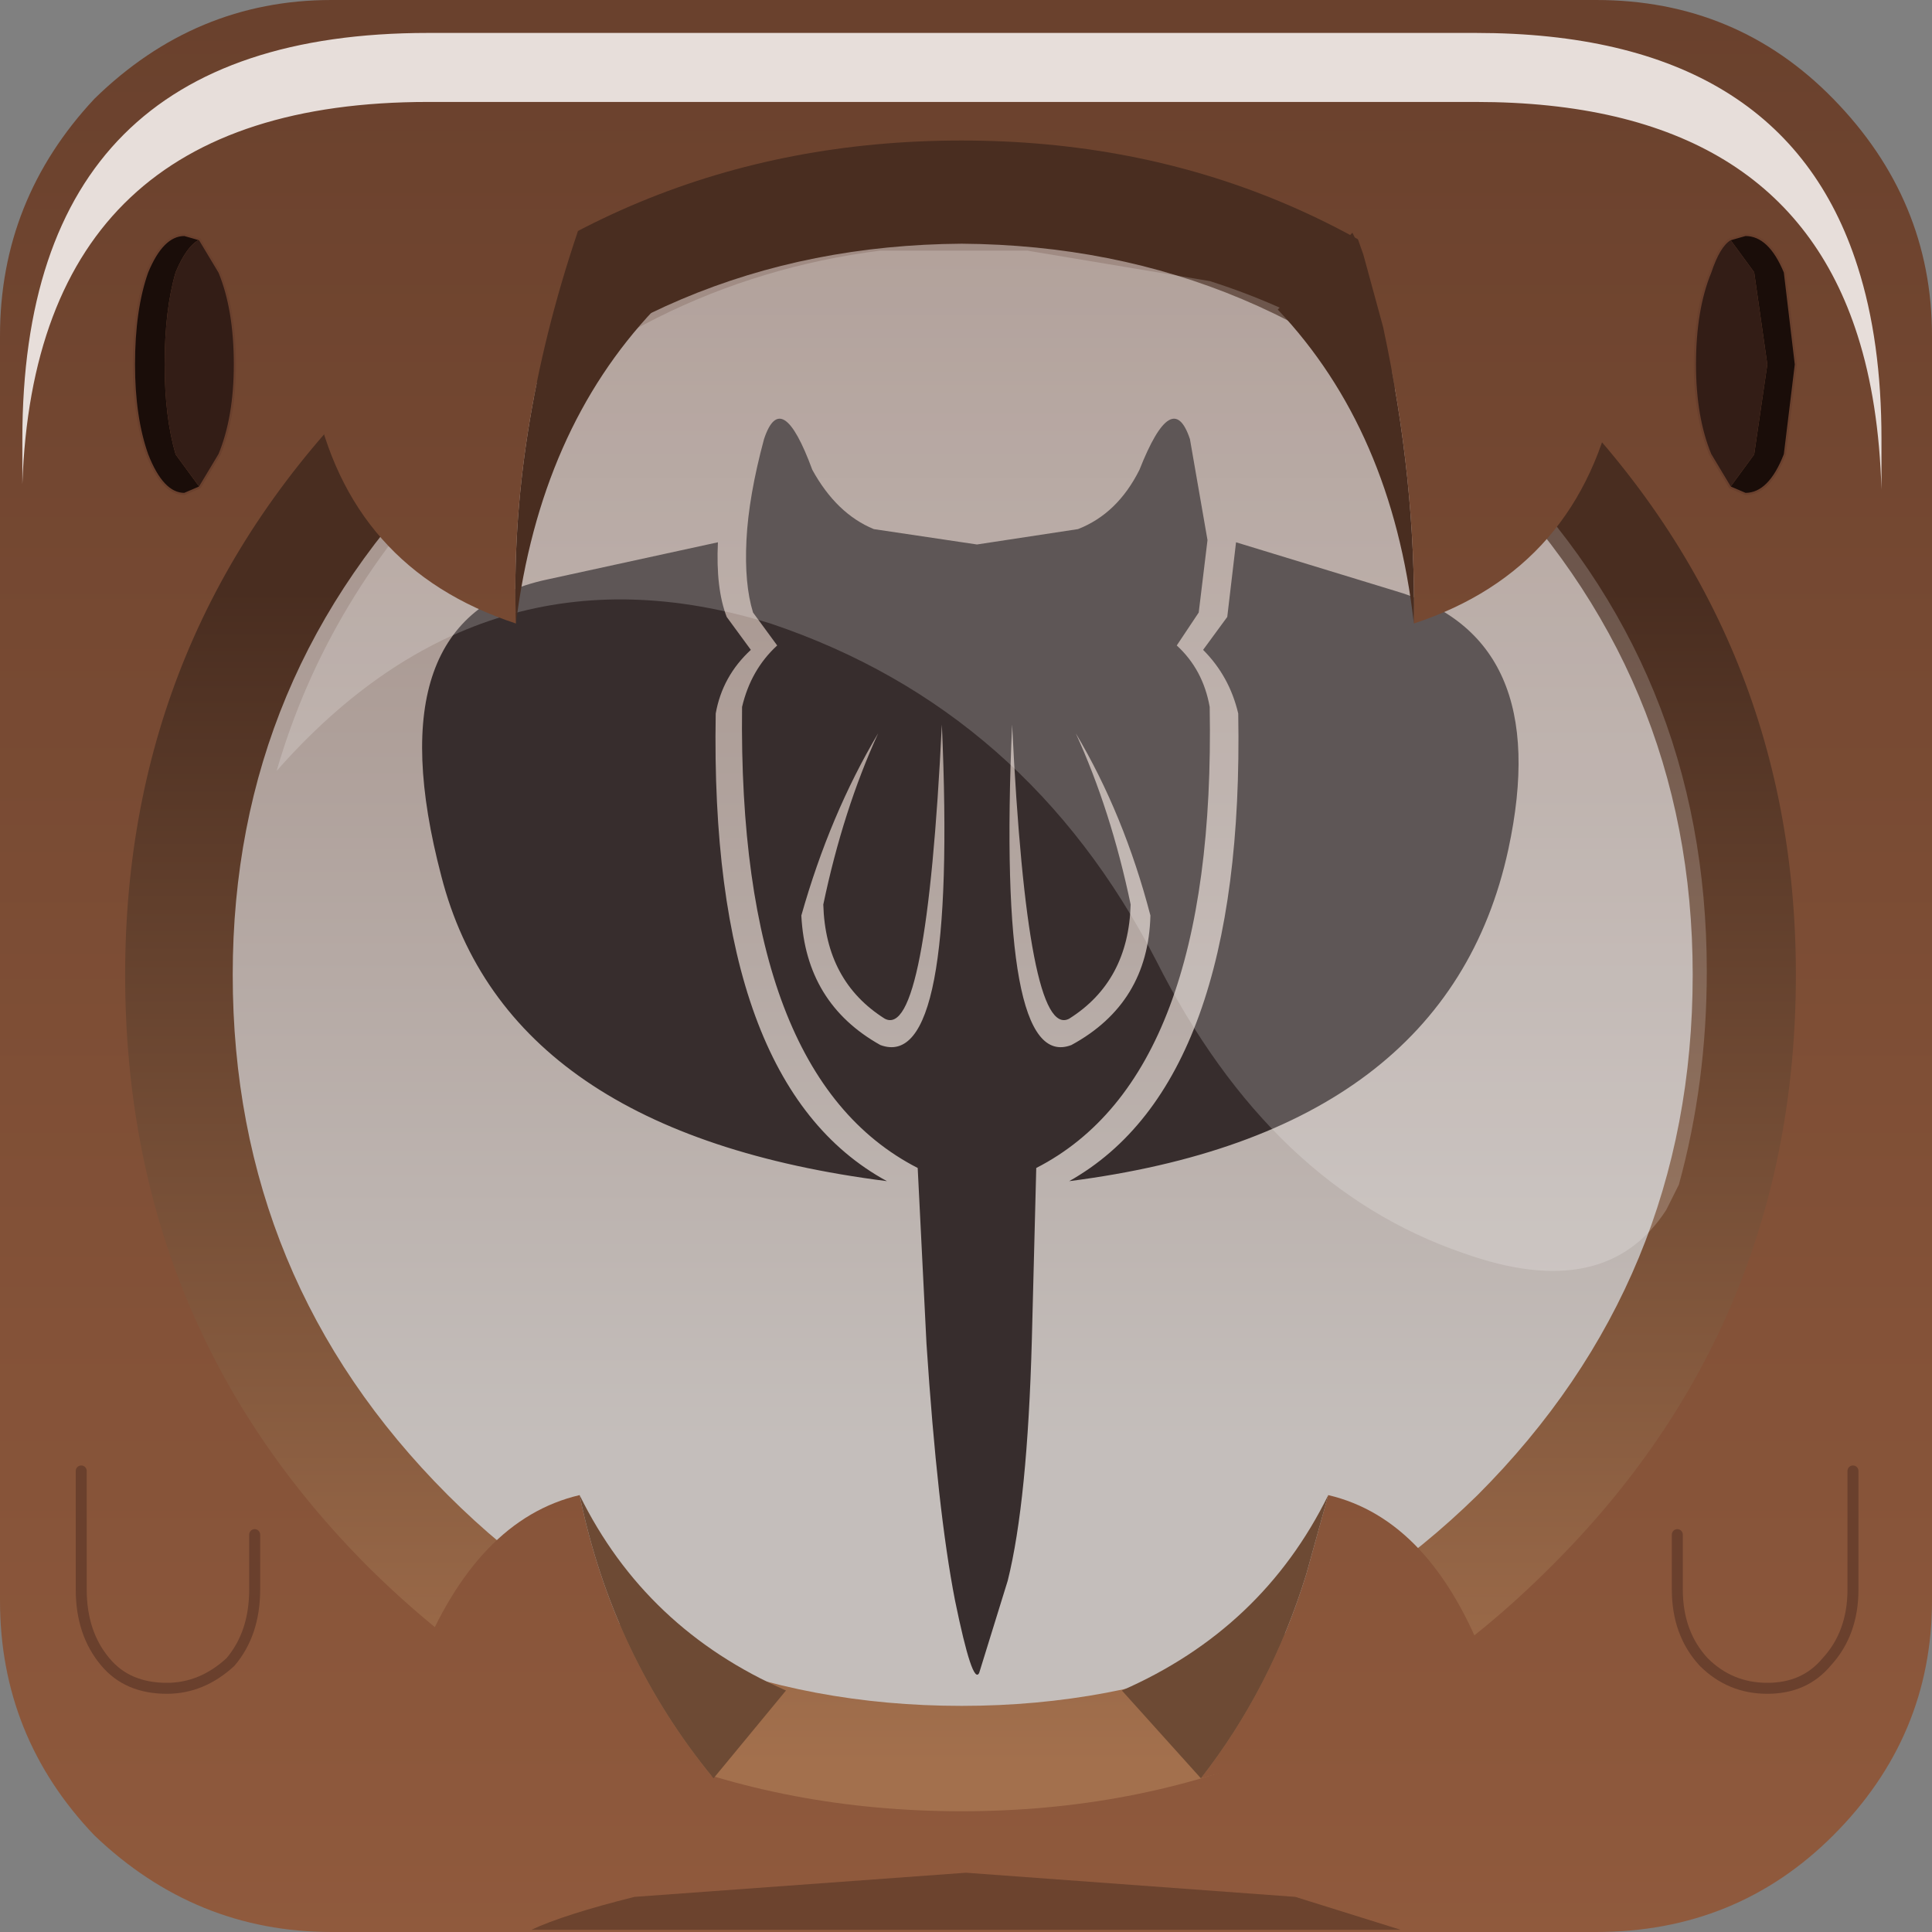 <?xml version="1.0" encoding="UTF-8" standalone="no"?>
<svg xmlns:xlink="http://www.w3.org/1999/xlink" height="66.0px" width="66.0px" xmlns="http://www.w3.org/2000/svg">
  <rect width="100%" height="100%" fill="#808080" stroke="none"/>
  <g transform="matrix(1.5, 0.0, 0.0, 1.5, -0.15, 1.125)">
    <use height="44.0" transform="matrix(1.0, 0.0, 0.0, 1.0, 0.1, -0.75)" width="44.0" xlink:href="#shape0"/>
    <use height="8.6" transform="matrix(1.208, 0.0, 0.0, 1.209, 0.609, 0.0)" width="35.05" xlink:href="#sprite0"/>
    <use height="20.15" transform="matrix(1.155, 0.0, 0.0, 1.156, 6.4, 4.9)" width="28.2" xlink:href="#sprite1"/>
    <use height="39.85" transform="matrix(1.0, 0.0, 0.0, 1.0, 1.85, 3.35)" width="40.55" xlink:href="#shape3"/>
  </g>
  <defs>
    <g id="shape0" transform="matrix(1.0, 0.0, 0.0, 1.0, -0.1, 0.75)">
      <path d="M22.05 40.6 Q14.3 40.6 8.85 35.2 3.4 29.75 3.4 22.05 3.4 14.35 8.85 8.95 14.3 3.5 22.05 3.5 29.75 3.5 35.2 8.95 40.6 14.4 40.6 22.05 40.6 29.75 35.2 35.2 29.75 40.6 22.05 40.6" fill="url(#gradient0)" fill-rule="evenodd" stroke="none"/>
      <path d="M26.05 9.95 Q26.8 8.05 27.2 9.25 L27.6 11.55 27.4 13.2 26.9 13.95 Q27.5 14.5 27.65 15.35 27.8 23.75 23.7 25.85 L23.6 29.75 Q23.5 33.45 23.05 35.25 L22.4 37.35 Q22.25 37.65 21.85 35.7 21.45 33.65 21.2 29.85 L21.0 25.85 Q16.9 23.75 17.0 15.35 17.2 14.5 17.8 13.95 L17.25 13.2 Q17.05 12.55 17.1 11.55 17.15 10.55 17.5 9.25 17.9 8.05 18.6 9.95 19.15 10.95 20.0 11.3 L22.35 11.65 24.65 11.3 Q25.55 10.95 26.05 9.95 M28.3 15.5 Q28.1 14.65 27.5 14.05 L28.05 13.3 28.25 11.6 31.85 12.7 Q35.5 13.75 34.45 18.6 33.05 25.05 24.45 26.15 28.45 23.9 28.3 15.5 M24.5 23.05 Q26.25 22.1 26.3 20.1 25.7 17.8 24.6 15.95 25.4 17.7 25.85 19.85 25.8 21.6 24.45 22.45 23.5 22.95 23.15 15.75 22.8 23.7 24.5 23.05 M20.25 22.45 Q18.9 21.6 18.85 19.85 19.3 17.7 20.1 15.95 19.0 17.8 18.35 20.1 18.45 22.1 20.15 23.05 21.9 23.7 21.55 15.75 21.2 22.95 20.25 22.45 M16.4 15.5 Q16.25 23.95 20.3 26.15 11.65 25.05 10.15 19.2 8.6 13.3 12.55 12.45 L16.45 11.6 Q16.4 12.65 16.65 13.3 L17.2 14.05 Q16.55 14.65 16.4 15.5" fill="#372d2d" fill-rule="evenodd" stroke="none"/>
      <path d="M34.3 9.05 Q29.25 3.95 22.1 3.95 14.9 3.95 9.85 9.05 4.75 14.05 4.75 21.3 4.75 28.45 9.85 33.55 14.9 38.65 22.1 38.65 29.3 38.65 34.3 33.55 39.35 28.45 39.35 21.3 39.35 14.05 34.3 9.05 M2.25 1.5 Q4.55 -0.75 7.65 -0.75 L36.45 -0.75 Q39.65 -0.75 41.85 1.5 44.1 3.8 44.1 6.9 L44.1 35.7 Q44.1 38.8 41.85 41.05 39.65 43.25 36.45 43.25 L7.65 43.25 Q4.55 43.25 2.25 41.05 0.1 38.8 0.1 35.7 L0.1 6.9 Q0.1 3.8 2.25 1.5" fill="url(#gradient1)" fill-rule="evenodd" stroke="none"/>
      <path d="M22.0 4.8 Q15.1 4.85 10.3 9.75 5.4 14.6 5.4 21.45 5.4 28.4 10.3 33.3 15.1 38.1 22.0 38.1 28.85 38.1 33.75 33.3 38.65 28.4 38.65 21.45 38.65 14.6 33.75 9.75 28.9 4.85 22.0 4.8 M8.5 8.05 Q14.1 2.45 22.0 2.45 29.85 2.45 35.4 8.05 41.0 13.6 41.0 21.45 41.0 29.4 35.4 34.95 29.85 40.5 22.0 40.5 14.1 40.5 8.5 34.95 2.95 29.4 2.95 21.45 2.95 13.6 8.5 8.05" fill="url(#gradient2)" fill-rule="evenodd" stroke="none"/>
    </g>
    <linearGradient gradientTransform="matrix(0.0, -0.017, -0.017, 0.0, 22.0, 18.5)" gradientUnits="userSpaceOnUse" id="gradient0" spreadMethod="pad" x1="-819.2" x2="819.2">
      <stop offset="0.012" stop-color="#c4bebb"/>
      <stop offset="1.0" stop-color="#9f8a82"/>
    </linearGradient>
    <linearGradient gradientTransform="matrix(0.0, -0.028, -0.044, 0.0, 20.95, 21.45)" gradientUnits="userSpaceOnUse" id="gradient1" spreadMethod="pad" x1="-819.2" x2="819.2">
      <stop offset="0.02" stop-color="#905a3d"/>
      <stop offset="0.976" stop-color="#6a412d"/>
    </linearGradient>
    <linearGradient gradientTransform="matrix(0.0, -0.017, -0.017, 0.0, 22.0, 26.05)" gradientUnits="userSpaceOnUse" id="gradient2" spreadMethod="pad" x1="-819.2" x2="819.2">
      <stop offset="0.02" stop-color="#a3704d"/>
      <stop offset="0.98" stop-color="#492d20"/>
    </linearGradient>
    <g id="sprite0" transform="matrix(1.0, 0.0, 0.0, 1.0, 0.2, 0.0)">
      <use height="8.6" transform="matrix(1.0, 0.0, 0.0, 1.0, -0.2, 0.0)" width="35.05" xlink:href="#shape1"/>
    </g>
    <g id="shape1" transform="matrix(1.0, 0.0, 0.0, 1.0, 0.2, 0.0)">
      <path d="M34.4 4.4 Q34.85 5.8 34.85 7.65 L34.85 8.6 Q34.8 6.95 34.4 5.7 33.0 1.3 27.2 1.3 L7.45 1.3 Q0.05 1.3 -0.2 8.5 L-0.2 7.65 Q-0.2 0.0 7.45 0.0 L27.2 0.0 Q33.0 0.0 34.4 4.4" fill="#e7deda" fill-rule="evenodd" stroke="none"/>
    </g>
    <g id="sprite1" transform="matrix(1.0, 0.0, 0.0, 1.0, 0.0, 0.0)">
      <use height="20.15" transform="matrix(1.0, 0.0, 0.0, 1.0, 0.0, 0.0)" width="28.2" xlink:href="#shape2"/>
    </g>
    <g id="shape2" transform="matrix(1.0, 0.0, 0.0, 1.0, 0.0, 0.0)">
      <path d="M27.65 18.45 L27.4 18.95 Q26.2 20.8 23.4 19.8 19.6 18.5 17.35 14.05 14.8 9.1 9.75 7.4 4.1 5.65 0.0 10.3 1.0 6.85 3.7 4.15 7.2 0.65 11.9 0.05 L14.8 0.05 18.4 0.65 Q21.55 1.65 24.05 4.15 28.2 8.3 28.2 14.25 28.2 16.45 27.65 18.45" fill="#ffffff" fill-opacity="0.196" fill-rule="evenodd" stroke="none"/>
    </g>
    <g id="shape3" transform="matrix(1.0, 0.0, 0.0, 1.0, -1.85, -3.35)">
      <path d="M16.35 39.75 Q12.9 38.75 9.65 37.1 10.95 33.85 13.3 33.3 14.05 36.95 16.35 39.75 M27.45 39.75 Q29.05 37.7 29.85 35.1 L30.35 33.3 Q32.7 33.85 33.95 37.15 30.8 38.85 27.45 39.75" fill="url(#gradient3)" fill-rule="evenodd" stroke="none"/>
      <path d="M13.3 33.3 Q14.8 36.35 18.0 37.75 L16.35 39.75 Q14.05 36.95 13.3 33.3 M30.35 33.3 L29.85 35.1 Q29.05 37.7 27.45 39.75 L25.65 37.75 Q28.85 36.35 30.35 33.3" fill="#6d4a34" fill-rule="evenodd" stroke="none"/>
      <path d="M32.3 13.45 Q31.8 9.05 29.2 6.3 L30.9 4.55 31.15 5.05 31.6 6.7 Q32.35 10.2 32.3 13.45 M11.85 13.45 Q11.7 9.15 13.25 4.55 L15.0 6.3 Q12.4 9.05 11.85 13.45" fill="#492d20" fill-rule="evenodd" stroke="none"/>
      <path d="M31.15 5.05 L30.55 3.35 Q33.95 5.1 36.85 8.05 L36.9 8.15 Q36.1 12.2 32.3 13.45 32.35 10.2 31.6 6.7 L31.15 5.05 M13.25 4.55 Q11.7 9.15 11.85 13.45 8.05 12.2 7.25 8.25 L7.45 8.05 Q10.25 5.15 13.55 3.55 L13.25 4.55" fill="url(#gradient4)" fill-rule="evenodd" stroke="none"/>
      <path d="M42.3 32.75 L42.3 35.45 Q42.3 36.45 41.7 37.1 41.2 37.7 40.35 37.7 39.5 37.7 38.9 37.1 38.3 36.45 38.3 35.45 L38.3 34.2 M1.95 32.75 L1.95 35.45 Q1.95 36.45 2.5 37.1 3.0 37.7 3.9 37.7 4.7 37.7 5.35 37.1 5.9 36.45 5.9 35.45 L5.9 34.2" fill="none" stroke="#6a402d" stroke-linecap="round" stroke-linejoin="round" stroke-width="0.25"/>
      <path d="M39.5 4.7 L39.85 4.6 Q40.4 4.6 40.75 5.45 L41.0 7.55 40.75 9.6 Q40.4 10.5 39.85 10.5 L39.5 10.35 40.05 9.6 40.35 7.55 40.05 5.45 39.5 4.7 M4.65 4.7 Q4.35 4.85 4.1 5.45 3.85 6.3 3.85 7.55 3.85 8.75 4.1 9.6 L4.65 10.35 4.3 10.5 Q3.8 10.5 3.45 9.6 3.15 8.75 3.15 7.55 3.15 6.3 3.45 5.45 3.8 4.6 4.3 4.6 L4.65 4.7" fill="#1a0d09" fill-rule="evenodd" stroke="none"/>
      <path d="M39.5 4.7 L40.05 5.45 40.35 7.55 40.05 9.6 39.5 10.35 39.05 9.6 Q38.7 8.75 38.7 7.55 38.7 6.3 39.05 5.45 39.25 4.85 39.5 4.7 M4.65 10.35 L4.1 9.6 Q3.85 8.75 3.85 7.55 3.85 6.3 4.1 5.45 4.35 4.85 4.65 4.7 L5.1 5.45 Q5.45 6.3 5.45 7.55 5.45 8.75 5.1 9.6 L4.65 10.35" fill="#331d16" fill-rule="evenodd" stroke="none"/>
      <path d="M39.5 10.35 L39.85 10.5 Q40.4 10.5 40.75 9.6 L41.0 7.55 40.75 5.45 Q40.4 4.6 39.85 4.6 L39.5 4.7 Q39.25 4.85 39.05 5.45 38.7 6.3 38.7 7.55 38.7 8.75 39.05 9.6 L39.5 10.35 M4.65 4.7 L4.3 4.6 Q3.8 4.6 3.45 5.45 3.15 6.3 3.15 7.55 3.15 8.75 3.45 9.6 3.8 10.5 4.3 10.5 L4.65 10.35 5.1 9.6 Q5.45 8.75 5.45 7.55 5.45 6.3 5.1 5.45 L4.65 4.7" fill="none" stroke="#6a402d" stroke-linecap="round" stroke-linejoin="round" stroke-width="0.05"/>
      <path d="M29.6 42.45 L32.0 43.2 12.2 43.2 Q12.95 42.85 14.55 42.45 L22.1 41.9 29.6 42.45" fill="#6c432e" fill-rule="evenodd" stroke="none"/>
    </g>
    <linearGradient gradientTransform="matrix(0.0, -0.028, -0.044, 0.0, 21.0, 21.45)" gradientUnits="userSpaceOnUse" id="gradient3" spreadMethod="pad" x1="-819.2" x2="819.2">
      <stop offset="0.02" stop-color="#905a3d"/>
      <stop offset="0.976" stop-color="#6a412d"/>
    </linearGradient>
    <linearGradient gradientTransform="matrix(0.0, -0.028, -0.044, 0.0, 21.0, 21.45)" gradientUnits="userSpaceOnUse" id="gradient4" spreadMethod="pad" x1="-819.2" x2="819.2">
      <stop offset="0.02" stop-color="#905a3d"/>
      <stop offset="0.976" stop-color="#6a412d"/>
    </linearGradient>
  </defs>
</svg>
